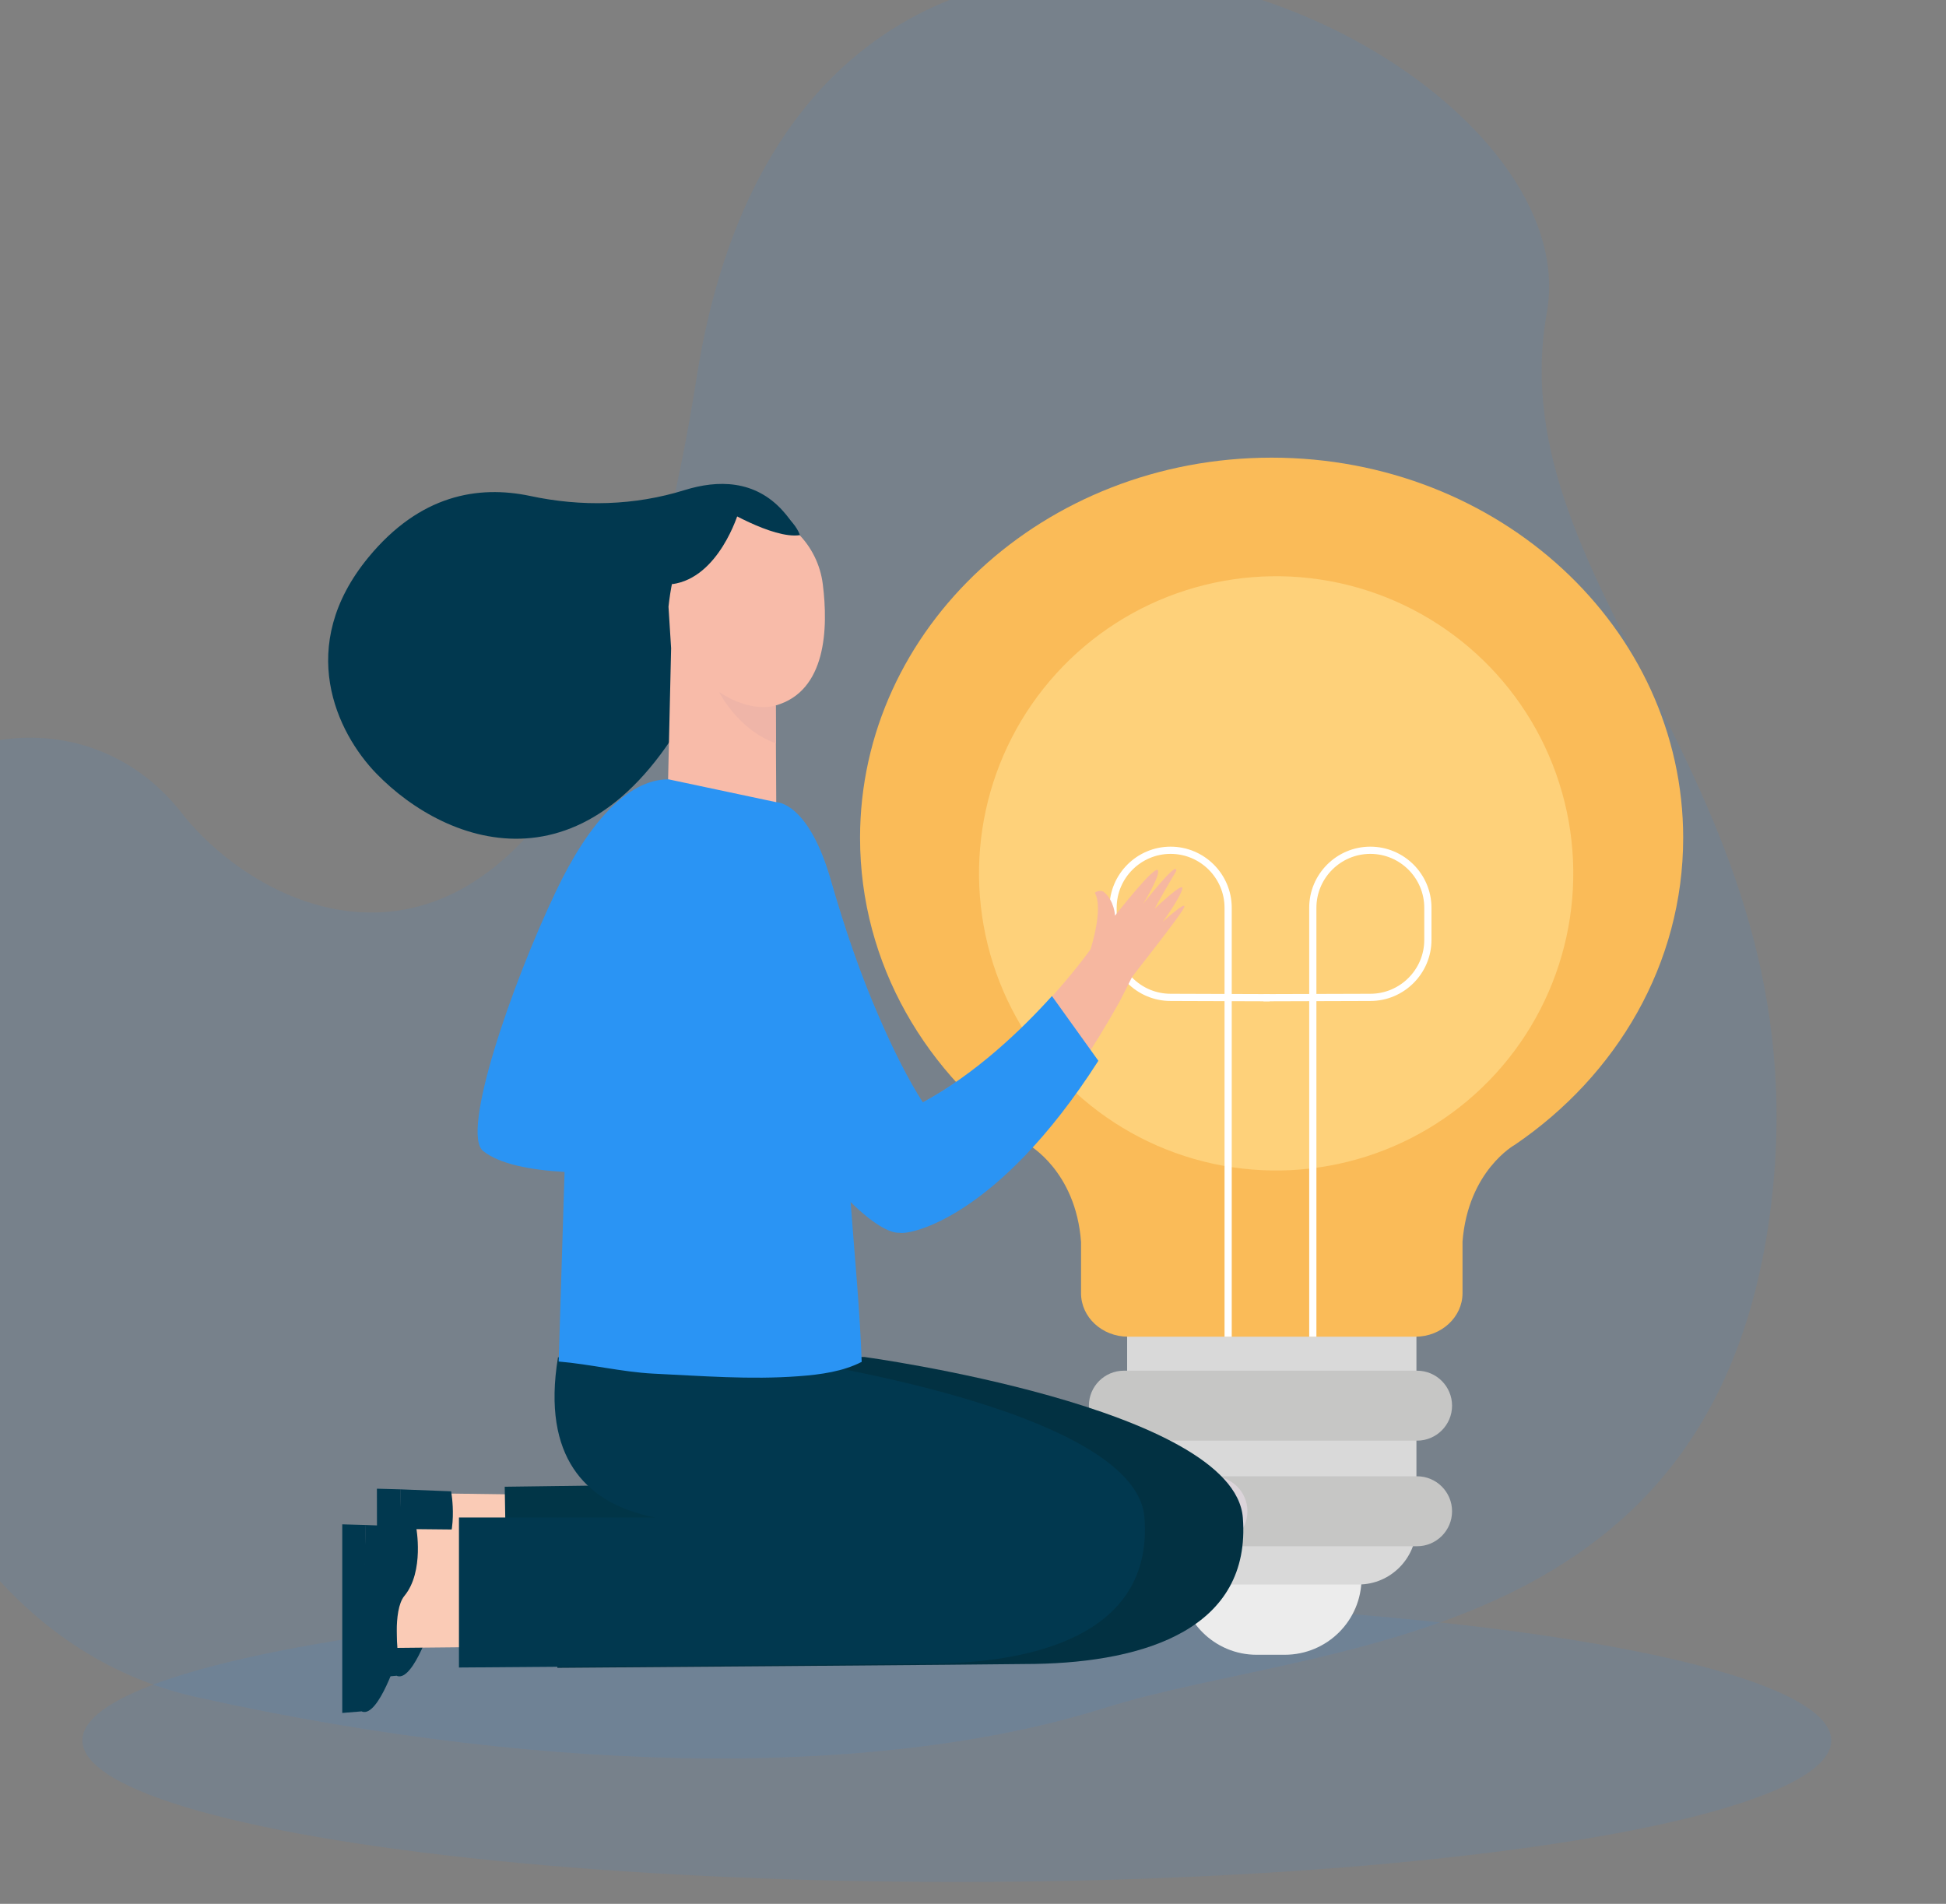 <svg xmlns="http://www.w3.org/2000/svg" xmlns:xlink="http://www.w3.org/1999/xlink" version="1.1" id="Layer_1" x="0px" y="0px" viewBox="0 0 595.3 582.4" style="enable-background:new 0 0 595.3 582.4;" xml:space="preserve">
<rect x="0" y="0" width="595.3" height="582.4" fill="#808080" stroke="none"/>
<style type="text/css">
	.st0{opacity:0.1;fill:#2A94F4;enable-background:new    ;}
	.st1{fill:#ECECEC;}
	.st2{fill:#D9D9D9;}
	.st3{fill:#C6C6C5;}
	.st4{fill:#DBD4DA;}
	.st5{fill:#FABB58;}
	.st6{fill:#FED17A;}
	.st7{fill:none;stroke:#FFFFFF;stroke-width:2.205;stroke-miterlimit:10;}
	.st8{fill:none;stroke:#FFFFFF;stroke-width:13.138;stroke-linecap:round;stroke-linejoin:round;stroke-miterlimit:10;}
	.st9{fill:none;stroke:#FFFFFF;stroke-width:9.032;stroke-linecap:round;stroke-linejoin:round;stroke-miterlimit:10;}
	.st10{fill:#01384F;}
	.st11{fill:#F8BBA9;}
	.st12{fill:#EFB5A8;}
	.st13{fill:none;}
	.st14{fill:#F6B7A0;}
	.st15{fill:#425569;}
	.st16{fill:#FACBB6;}
	.st17{fill:none;stroke:#535E5F;stroke-width:0.302;stroke-linecap:round;stroke-miterlimit:10;}
	.st18{fill:none;stroke:#535E5F;stroke-width:0.302;stroke-miterlimit:10;}
	.st19{fill:#013547;}
	.st20{fill:#023142;}
	.st21{fill:none;stroke:#7984A3;stroke-width:0.48;stroke-linecap:round;stroke-miterlimit:10;}
	.st22{fill:#2A94F4;}
</style>
<g id="Background">
	<path class="st0" d="M337.8,522.5C403,502,522.1,505.3,541.1,373.8c19-131.5-83.3-192.2-67.9-278.2c15.4-86-226.8-192-260.1,19.9   S85.1,286.5,55.5,248.6S-32.1,221.8-49.3,267s-3.5,227.1,109.6,252.2C173.3,544.2,272.6,543,337.8,522.5z"/>
	<ellipse class="st0" cx="292.7" cy="532.4" rx="267.5" ry="43.3"/>
</g>
<g>
	<g>
		<path class="st1" d="M393,506.2h-8.6c-12.9,0-23.4-10.5-23.4-23.4v-19.5h55.5v19.5C416.5,495.7,406,506.2,393,506.2z"/>
		<path class="st2" d="M415.6,484.7h-53.2c-9.7,0-17.6-7.9-17.6-17.6v-64.2h88.5v64.2C433.2,476.8,425.3,484.7,415.6,484.7z"/>
		<path class="st3" d="M433.5,440.7h-89.7c-5.9,0-10.7-4.8-10.7-10.7l0,0c0-5.9,4.8-10.7,10.7-10.7h89.7c5.9,0,10.7,4.8,10.7,10.7v0    C444.2,435.9,439.4,440.7,433.5,440.7z"/>
		<path class="st3" d="M433.5,473h-89.7c-5.9,0-10.7-4.8-10.7-10.7l0,0c0-5.9,4.8-10.7,10.7-10.7h89.7c5.9,0,10.7,4.8,10.7,10.7l0,0    C444.2,468.2,439.4,473,433.5,473z"/>
		<path class="st4" d="M370.9,473h-1.1c-5.9,0-10.7-4.8-10.7-10.7l0,0c0-5.9,4.8-10.7,10.7-10.7h1.1c5.9,0,10.7,4.8,10.7,10.7v0    C381.6,468.2,376.8,473,370.9,473z"/>
	</g>
	<g>
		<path class="st5" d="M514.9,256.3c0-64.2-56.3-116.3-125.9-116.3s-125.9,52.1-125.9,116.3c0,38.5,20.2,72.6,51.4,93.8l0,0    c0,0,14.6,8,16.2,29.8v15.7c0,7.3,6.4,13.3,14.4,13.3H433c7.9,0,14.4-6,14.4-13.3v-15.8c1.7-21.7,16-29.6,16-29.6l0,0    C494.6,329,514.9,294.8,514.9,256.3z"/>
		
			<ellipse transform="matrix(0.213 -0.977 0.977 0.213 46.156 591.772)" class="st6" cx="390.5" cy="267.2" rx="90.9" ry="90.9"/>
		<g>
			<path class="st7" d="M375.7,408.9V277.7c0-9.7-7.9-17.6-17.6-17.6l0,0c-9.7,0-17.6,7.9-17.6,17.6v9.8c0,9.7,7.9,17.6,17.6,17.6     l30.3,0.1"/>
			<path class="st7" d="M401.6,408.9V277.7c0-9.7,7.9-17.6,17.6-17.6l0,0c9.7,0,17.6,7.9,17.6,17.6v9.8c0,9.7-7.9,17.6-17.6,17.6     l-32.7,0.1"/>
		</g>
		<g>
			<path class="st8" d="M344.3,176.3"/>
			<path class="st8" d="M314,201.2"/>
			<path class="st9" d="M291.9,263.5"/>
			<path class="st9" d="M293.9,283.7"/>
		</g>
	</g>
</g>
<g>
	<g>
		<path class="st10" d="M239.5,156.3c-8.6-9.6-20-9.5-30-6.4c-15.4,4.8-31.6,5.2-47.4,1.8c-15.8-3.3-33.6-0.4-49.4,18.8    c-22.4,27.2-9.7,53.6,2.4,66.1c21.6,22.3,67.3,39.7,99.6-27C214.8,209.6,263.1,182.4,239.5,156.3z"/>
		<g>
			<g>
				<g>
					<g>
						<path class="st11" d="M237.5,252.3l-0.2-36.5c15.5-4.4,16.1-23.6,14.4-37.1c-1.5-12-11-21.7-23-22.8c-3.7-0.3-7.5,0.1-11.2,2        c-8.8,4.3-11.9,17.6-13,27.7l0.8,12.7l-1.2,52.3C203.6,251,237.5,252.3,237.5,252.3z"/>
						<path class="st12" d="M237.3,215.8c0,0-7.2,2.6-17.3-4.1c0,0,5.7,11.6,17.4,15.7L237.3,215.8z"/>
					</g>
				</g>
			</g>
			<g>
				<path class="st13" d="M239,187.3"/>
			</g>
			<g>
				<path class="st13" d="M238.4,178.3"/>
			</g>
			<g>
				<path class="st13" d="M221.2,180.3"/>
			</g>
			<g>
				<path class="st13" d="M241.4,175.1"/>
			</g>
			<g>
				<path class="st13" d="M247,180.1"/>
			</g>
			<g>
				<path class="st13" d="M247.4,172.6"/>
			</g>
		</g>
		<path class="st10" d="M225.9,156.8c0,0-5.9,20-20.3,21.9c0,0-5.3-12.6,1.7-20.2C214.1,151.2,225.9,156.8,225.9,156.8z"/>
		<path class="st10" d="M244.7,163.7c0,0-3.9-12.9-24.7-8.8C220,154.9,236.3,165,244.7,163.7z"/>
	</g>
	<g>
		<g>
			<path class="st14" d="M362.3,277.4c0.4-1.8-6.6,4.6-6.6,4.6s5.4-7.4,6-10.2c0.4-2.3-8.5,6.2-8.5,6.2c6.6-12,6.8-11.3,6.6-12     c-0.4-1.9-10.1,10.5-10.1,10.5s5.4-8.8,4.5-10.3c-1-1.6-13.1,13.9-13.1,13.9s-0.2-4.6-3.4-7.2c-0.8-0.7-2.2-0.3-2.8,0.2     c2.8,4.7-1.3,17.3-1.3,17.3c0,0-21.8,31-51.4,47c-4.5-7-9-16-13.3-25.9c-5.9-13.5-10.6-27.4-14.7-41.6     c-6.9-24.5-16.8-23.8-16.8-23.8c-13.5,0.1-19.8,8-19.9,23.5c-0.1,15.7,3.8,31.2,10.7,45.3c21,43.2,39.1,58.3,46.3,57.8     c3.5,0.9,33.3-4.3,68-66.3l0,0l3.8-7.5C346.3,298.7,361.9,279.2,362.3,277.4z"/>
		</g>
		<g>
			<g>
				<g>
					<g>
						<path class="st15" d="M151.5,498.4c-0.1,0-0.5-0.9-1.1-1.9c-0.5-1.1-1-2-0.9-2c0.1-0.1,0.7,0.7,1.3,1.9        C151.3,497.4,151.6,498.4,151.5,498.4z"/>
					</g>
				</g>
				<g>
					<g>
						<path class="st15" d="M152,496.6c-0.1,0-0.4-0.9-0.9-2c-0.5-1.1-0.9-2-0.8-2.1c0.1-0.1,0.7,0.8,1.2,1.9        C152,495.6,152.1,496.6,152,496.6z"/>
					</g>
				</g>
				<g>
					<g>
						<path class="st15" d="M147,496.6c0-0.1,1.3-0.2,2.4,0.8c1.1,1,1.2,2.3,1,2.3c-0.1,0-0.3-1.1-1.3-2        C148.1,496.8,147,496.8,147,496.6z"/>
					</g>
				</g>
				<g>
					<g>
						<g>
							<polygon class="st16" points="160.9,457.2 131,456.8 132.1,493.2 161.5,492.9        "/>
							<g>
								<path class="st10" d="M138,456.2c0,0,2.6,13.6-3.6,21.1c-3.7,4.5-1.9,18.2-1.9,18.2s-5.9,18.9-11,17.2          c-1.1-0.4,1.1-57.1,1.1-57.1L138,456.2z"/>
								<polygon class="st10" points="122.6,455.6 115.3,455.4 115.4,513.1 121.5,512.6         "/>
								<path class="st17" d="M121.5,512.6"/>
								<path class="st17" d="M122.6,455.6"/>
								<path class="st17" d="M130.2,501.9c0,0,0-2.7-4.1-3.2c-3.8-0.5-4.3-5.4-4.3-5.4"/>
								<path class="st17" d="M122.4,469.8"/>
								<path class="st17" d="M135.5,456.2"/>
								<g>
									<path class="st18" d="M131.9,492.5c0,0,5.8-3.9,7.5-0.8c2.7,4.9-4.9,2.6-7.2,1.8c-0.1,0-0.2,0.1-0.1,0.2           c1.5,1.1,5.5,4.3,3.8,6.1c-2.1,2.1-4.4-5.5-4.4-5.5"/>
								</g>
							</g>
						</g>
						<polygon class="st19" points="154.7,472.3 154.4,454.8 191.8,454.3 211.5,465.1       "/>
					</g>
					<g>
						<path class="st20" d="M264.4,415.1c0,0,113.2,15.4,115.8,49.2c2.6,33.8-29.7,44.1-63.5,44.7c-12,0.2-146.2,1.2-146.2,1.2        v-45.9h117.3c0,0-96.7-10.3-87-49L264.4,415.1z"/>
					</g>
				</g>
				<g>
					<g>
						<polygon class="st16" points="150.2,468 120.4,467.7 121.4,504.1 150.9,503.8       "/>
						<g>
							<path class="st10" d="M127.3,467.1c0,0,2.6,13.6-3.6,21.1c-3.7,4.5-1.9,18.2-1.9,18.2s-5.9,18.9-11,17.2         c-1.1-0.4,1.1-57.1,1.1-57.1L127.3,467.1z"/>
							<polygon class="st10" points="111.9,466.5 104.7,466.3 104.7,524 110.8,523.5        "/>
							<path class="st17" d="M110.8,523.5"/>
							<path class="st17" d="M111.9,466.5"/>
							<path class="st17" d="M111.8,480.7"/>
							<path class="st17" d="M124.9,467.1"/>
						</g>
					</g>
					<g>
						<path class="st10" d="M236.7,415.2c0,0,110.8,15.2,113.4,49c2.6,33.8-29.7,44.1-63.5,44.7c-12,0.2-146.2,1.2-146.2,1.2v-45.9        h88.2c0,0-68.2,13.4-57.9-49H236.7z"/>
					</g>
					<path class="st21" d="M286.5,464.3"/>
					<path class="st21" d="M140.4,464.3"/>
				</g>
			</g>
			<path class="st22" d="M321.8,304.7c-9.2,10.2-23.2,23.7-39.5,32.5c-4.5-7-9-16-13.3-25.9c-5.9-13.5-10.6-27.4-14.7-41.6     c-6.9-24.5-16.8-24.3-16.8-24.3l-33-7c-12.6,0-24.6,13.6-34.4,34.2c-13.8,28.9-29.2,74.1-22.3,79.5c5,4,14.4,5.8,24.9,6.4     l-1.8,58c9.6,0.8,19.4,3.2,28.9,3.7c14.8,0.7,29.7,1.9,44.4,0.8c7-0.5,13.8-1.5,19.4-4.4c-0.5-15.2-2.2-32.9-3.2-46.5     c-0.1-0.8-0.1-1.6-0.2-2.4c6.7,6.6,12,9.6,14.9,9.4c3.2,0.8,30.1-4.5,60.9-52.6C332.1,319.1,325.7,310.1,321.8,304.7z"/>
		</g>
	</g>
</g>
</svg>